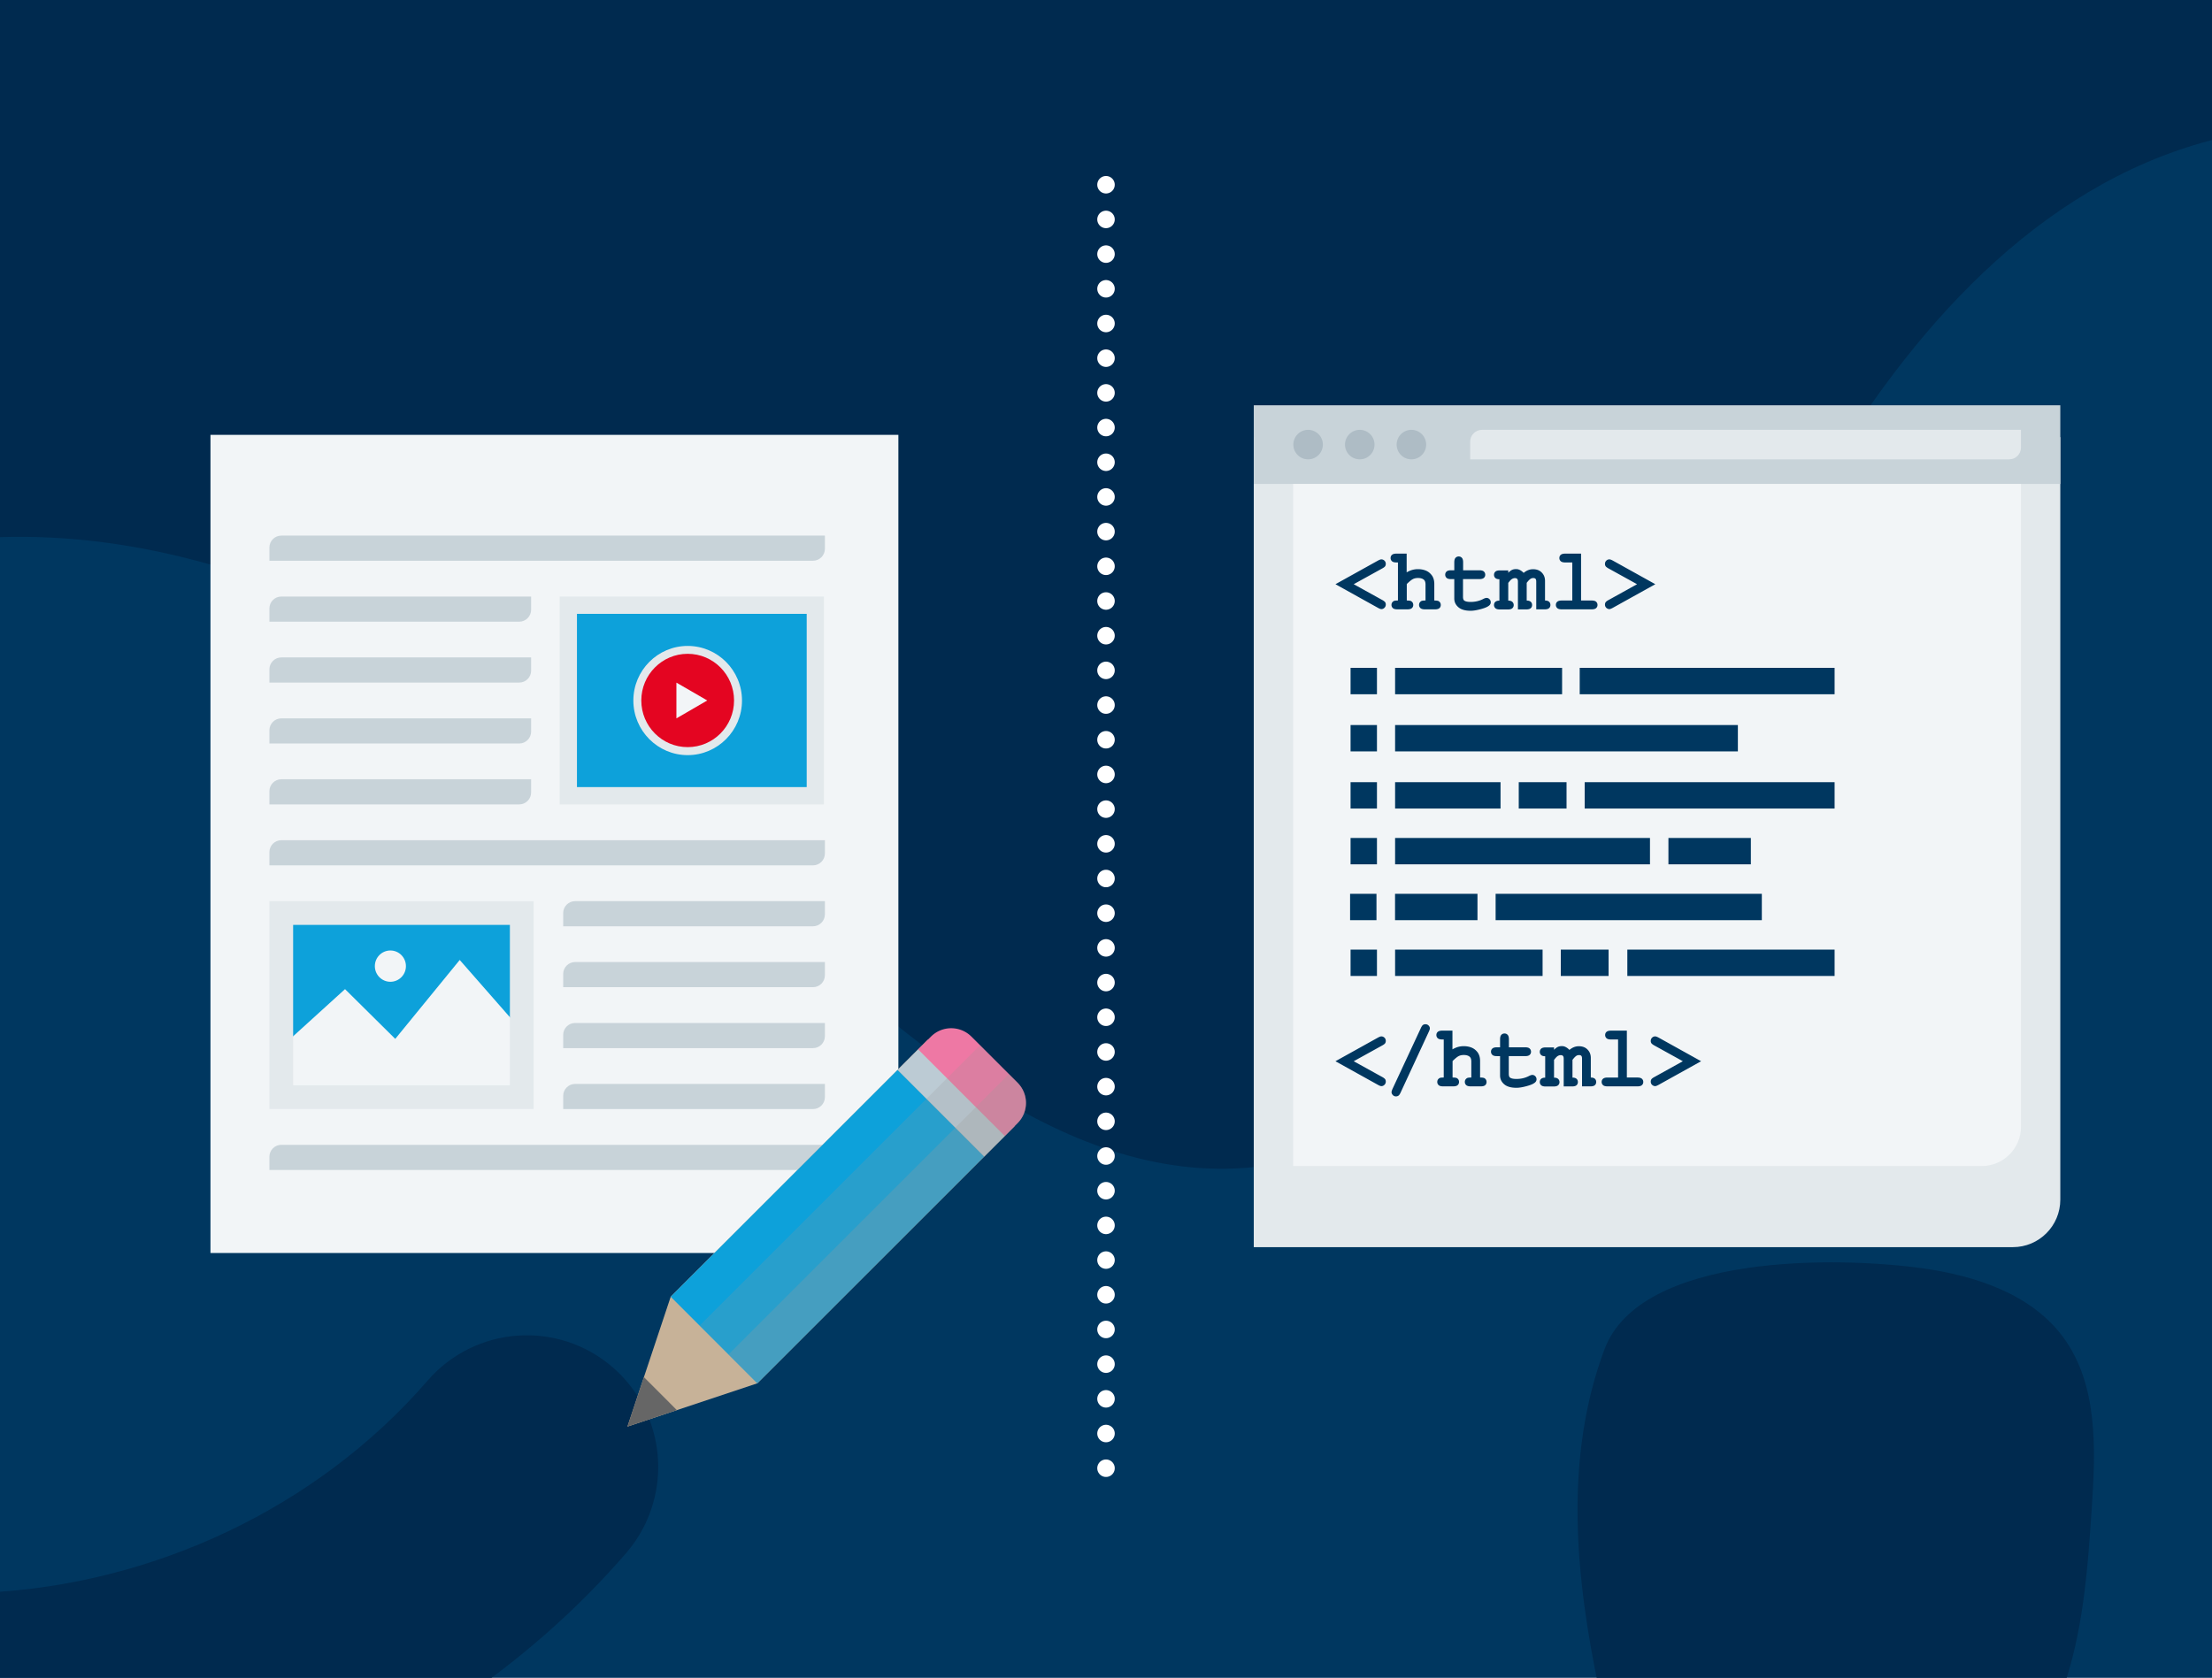 <svg version="1" xmlns="http://www.w3.org/2000/svg" viewBox="0 0 373 283"><defs><filter id="a" x="-15%" y="-20%" width="200%" height="200%"><feOffset result="offOut" in="SourceAlpha" dy="5"/><feColorMatrix result="matrixOut" in="offOut" values="0 0 0 0 0 0 0 0 0 0 0 0 0 0 0 0 0 0 0.5 0"/><feGaussianBlur result="blurOut" in="matrixOut" stdDeviation="8"/><feBlend in="SourceGraphic" in2="blurOut"/></filter></defs><path fill="#003760" d="M-2.5-2.71h378v288.16h-378z"/><path fill="#002A4F" d="M375.5-2.71v25.72c-1.86.42-3.71.91-5.55 1.47-28.8 8.77-49.71 33.79-64.67 59.95-14.95 26.17-25.82 54.8-43.82 78.97-11.4 15.32-26.61 29.16-45.34 32.77-33.37 6.42-62.85-20.37-87.89-43.38C91.76 119.28 45.48 88.01-2.5 90.71V-2.71h378zM352.73 254.31c-.7 10.53-1.47 21.3-5.06 31.14h-77.93c-4.13-19.49-6.04-39.41.79-57.79 6.07-16.35 39.6-15.72 53.68-13.73 8.94 1.26 18.31 4.33 23.68 11.6 5.91 7.99 5.5 18.86 4.84 28.78zM108.41 257.83c-.77 1.46-1.72 2.85-2.84 4.15-7.7 8.89-16.49 16.75-26.08 23.47H-2.5v-16.82c28.26-1.33 55.99-14.26 74.6-35.75 8.02-9.26 22.01-10.26 31.26-2.22 7.94 6.91 9.79 18.24 5.05 27.17z"/><path fill="none" d="M0-2.55h373v287.84H0z"/><g><g fill="none" stroke="#FFF" stroke-width="2.95" stroke-linecap="round" stroke-miterlimit="10"><path d="M186.5 25.31"/><path stroke-dasharray="0,5.851" d="M186.5 31.16v219.41"/><path d="M186.5 253.5"/></g><g filter="url(#a)"><path fill="#F2F5F7" d="M151.49 68.35V197.7c0 4.78-3.85 8.65-8.6 8.65H35.49v-138h116z"/><path fill="#C8D3D9" d="M137.09 89.58H45.43v-2.24c0-1.1.9-2 2-2h91.67v2.24c-.01 1.1-.9 2-2.01 2zM137.09 140.96H45.43v-2.24c0-1.1.9-2 2-2h91.67v2.24c-.01 1.11-.9 2-2.01 2zM137.09 151.24H94.97V149c0-1.1.9-2 2-2h42.13v2.24c-.01 1.1-.9 2-2.01 2zM137.09 161.51H94.97v-2.24c0-1.1.9-2 2-2h42.13v2.24c-.01 1.11-.9 2-2.01 2zM137.09 171.79H94.97v-2.24c0-1.1.9-2 2-2h42.13v2.24c-.01 1.1-.9 2-2.01 2zM87.55 99.86H45.43v-2.24c0-1.1.9-2 2-2h42.13v2.24c-.01 1.1-.9 2-2.01 2zM87.55 110.13H45.43v-2.24c0-1.1.9-2 2-2h42.13v2.24c-.01 1.11-.9 2-2.01 2zM87.55 120.41H45.43v-2.24c0-1.1.9-2 2-2h42.13v2.24c-.01 1.1-.9 2-2.01 2zM87.55 130.68H45.43v-2.24c0-1.1.9-2 2-2h42.13v2.24c-.01 1.11-.9 2-2.01 2zM137.09 182.07H94.97v-2.24c0-1.1.9-2 2-2h42.13v2.24c-.01 1.1-.9 2-2.01 2zM137.09 192.34H45.43v-2.24c0-1.1.9-2 2-2h91.67v2.24c-.01 1.11-.9 2-2.01 2z"/><path fill="#0DA1DA" d="M48.33 149.92h38.74v27.1H48.33z"/><path fill="#F2F5F7" d="M88.5 169.45v9.7h-41l-1-6.7 11.68-10.61 8.47 8.39 10.87-13.31z"/><ellipse fill="#F2F5F7" cx="65.83" cy="157.96" rx="2.62" ry="2.64"/><path fill="#E3E9EC" d="M138.932 95.622v35.06h-44.55v-35.06z"/><path fill="#0DA1DA" d="M97.29 98.54h38.74v29.22H97.29z"/><path fill="#E3E9EC" d="M115.96 122.37c-5.05 0-9.16-4.13-9.16-9.21s4.11-9.21 9.16-9.21 9.16 4.13 9.16 9.21-4.11 9.21-9.16 9.21z"/><ellipse fill="#E40521" cx="115.96" cy="113.15" rx="7.82" ry="7.87"/><path fill="#F2F5F7" d="M114.06 113.15v-3.01l2.6 1.5 2.6 1.51-2.6 1.51-2.6 1.51z"/><path fill="#E3E9EC" d="M85.98 151v27.06H49.43V151h36.55m4-4H45.43v35.06h44.55V147z"/></g><path fill="#E3E9EC" d="M339.42 205.36h-128V68.73h136v128.62c0 4.42-3.58 8.01-8 8.01z" filter="url(#a)"/><path fill="#C8D3D9" d="M211.42 68.36h136v13.27h-136z"/><g fill="#AEBCC5"><circle cx="220.58" cy="74.99" r="2.49"/><circle cx="229.29" cy="74.99" r="2.49"/><circle cx="238" cy="74.99" r="2.49"/></g><path fill="#E3E9EC" d="M338.79 77.48h-90.88V74.5c0-1.1.9-2 2-2h90.88v2.98c0 1.11-.89 2-2 2z"/><path fill="#F2F5F7" d="M334.16 196.68h-116.1V81.63h122.73v108.42c0 3.66-2.97 6.63-6.63 6.63z"/><g fill="#003760"><path d="M228.27 98.54l4.81 2.66c.24.13.4.26.48.36s.12.24.12.41c0 .21-.07.39-.22.54-.15.15-.32.23-.52.23-.13 0-.33-.07-.59-.22l-7.16-3.98 7.16-3.98c.26-.14.45-.21.58-.21.2 0 .38.08.53.22.15.15.22.33.22.54 0 .16-.04.3-.12.41s-.24.23-.48.36l-4.81 2.66zM237.2 93.38v3.16c.31-.18.62-.32.94-.41.32-.09.64-.13.96-.13.51 0 .97.09 1.37.26.4.17.73.45 1 .82.26.38.39.85.39 1.42v2.79c.38 0 .62.04.74.11.23.15.35.36.35.64 0 .22-.07.39-.22.53s-.4.21-.76.21h-1.69c-.35 0-.6-.07-.76-.21a.71.71 0 0 1-.23-.54c0-.27.12-.48.35-.63.12-.08.37-.11.74-.11V98.6c0-.38-.09-.65-.26-.8-.23-.21-.56-.31-1.01-.31-.33 0-.62.06-.87.19s-.59.41-1.02.83v2.78c.38 0 .63.04.74.11.24.15.35.36.35.64 0 .22-.08.39-.23.53-.15.14-.41.21-.76.21h-1.69c-.36 0-.61-.07-.76-.21a.71.71 0 0 1-.23-.54c0-.27.12-.48.35-.63.12-.08.36-.11.74-.11v-6.42h-.25c-.36 0-.61-.07-.76-.21a.71.71 0 0 1-.23-.54c0-.22.08-.4.23-.53.15-.14.41-.21.76-.21h1.72zM246.7 97.68v2.98c0 .32.07.53.2.63.2.16.56.24 1.09.24.76 0 1.46-.16 2.1-.49.25-.13.44-.19.58-.19.19 0 .36.07.5.22.14.14.21.32.21.53 0 .19-.08.36-.23.5-.24.23-.7.44-1.4.63s-1.28.29-1.76.29c-.92 0-1.61-.2-2.07-.6-.46-.4-.69-.89-.69-1.47v-3.27h-.54c-.36 0-.61-.07-.76-.21a.71.71 0 0 1-.23-.54c0-.22.08-.39.23-.53.15-.14.41-.21.76-.21h.54v-1.34c0-.36.07-.61.21-.76a.71.71 0 0 1 .54-.23c.22 0 .39.08.53.23.14.15.21.41.21.76v1.34h2.74c.36 0 .61.07.76.21.15.14.23.32.23.54 0 .22-.08.4-.23.53-.15.14-.41.21-.76.21h-2.76zM254.33 96.19v.42c.24-.24.46-.4.65-.49.2-.09.42-.13.68-.13.22 0 .43.05.64.16.21.11.42.26.62.48.26-.21.52-.37.78-.47.26-.1.53-.15.81-.15.55 0 1 .15 1.34.44.45.39.68.89.68 1.52v3.32c.31 0 .54.07.69.21.15.14.22.32.22.54 0 .22-.07.39-.22.53s-.4.21-.76.21h-1.41V98.1c0-.23-.04-.38-.12-.47s-.21-.13-.38-.13c-.16 0-.32.04-.46.13-.18.12-.4.35-.65.68v2.99c.31 0 .54.07.69.21.15.14.22.32.22.54 0 .22-.07.39-.22.53s-.4.21-.76.21h-1.41v-4.68c0-.22-.04-.38-.13-.47-.08-.09-.21-.13-.38-.13s-.35.06-.51.16c-.17.11-.37.33-.61.65v2.99c.31 0 .54.07.69.21.15.14.23.32.23.54 0 .22-.08.39-.23.53-.15.14-.41.21-.76.21h-1.34c-.36 0-.61-.07-.76-.21a.71.71 0 0 1-.23-.54c0-.22.07-.4.22-.53.15-.14.38-.21.69-.21V97.7c-.31 0-.54-.07-.69-.21-.15-.14-.22-.32-.22-.54s.08-.39.23-.53c.15-.14.41-.21.76-.21h1.41zM266.61 93.38v7.91h1.78c.36 0 .61.07.76.21.15.14.23.32.23.54 0 .22-.08.39-.23.53-.15.14-.41.21-.76.21h-5.04c-.36 0-.61-.07-.76-.21a.71.71 0 0 1-.23-.54c0-.22.08-.4.23-.53.15-.14.41-.21.76-.21h1.78v-6.42h-1.19c-.35 0-.61-.07-.76-.21a.71.71 0 0 1-.23-.54c0-.22.08-.4.23-.53.15-.14.41-.21.76-.21h2.67zM276.05 98.54l-4.81-2.66c-.24-.13-.4-.26-.48-.36a.665.665 0 0 1-.12-.41c0-.21.07-.39.22-.54s.33-.22.53-.22c.13 0 .32.07.58.21l7.16 3.98-7.16 3.98c-.26.14-.45.22-.58.22-.2 0-.38-.08-.53-.22a.732.732 0 0 1-.22-.54c0-.16.04-.3.12-.41.08-.11.24-.23.48-.36l4.81-2.67zM228.27 179l4.81 2.66c.24.13.4.26.48.36.08.11.12.24.12.41 0 .21-.07.39-.22.54-.15.15-.32.23-.52.23-.13 0-.33-.07-.59-.22l-7.16-3.98 7.16-3.98c.26-.14.45-.21.58-.21.2 0 .38.08.53.22.15.15.22.33.22.54 0 .16-.04.3-.12.41s-.24.23-.48.36l-4.81 2.66zM240.93 174.03l-4.75 10.25c-.12.26-.23.42-.33.5-.13.1-.28.15-.46.15-.2 0-.38-.07-.52-.22s-.22-.31-.22-.49c0-.13.06-.32.17-.57l4.77-10.24c.12-.26.23-.42.32-.5.13-.1.28-.15.46-.15.2 0 .38.07.52.21.14.14.22.3.22.49 0 .13-.06.32-.18.57zM244.92 173.84V177c.31-.18.62-.32.94-.41.32-.09.64-.13.96-.13.51 0 .97.09 1.37.26.4.17.73.45 1 .82.26.38.39.85.39 1.42v2.79c.38 0 .62.04.74.11.23.15.35.36.35.64 0 .22-.07.39-.22.53s-.4.21-.76.21H248c-.35 0-.6-.07-.76-.21a.71.71 0 0 1-.23-.54c0-.27.12-.48.35-.63.12-.08.37-.11.74-.11v-2.69c0-.38-.09-.65-.26-.8-.23-.21-.56-.31-1.01-.31-.33 0-.62.06-.87.19s-.59.41-1.02.83v2.78c.38 0 .63.04.74.11.24.15.35.36.35.64 0 .22-.08.39-.23.53-.15.14-.41.21-.76.21h-1.69c-.36 0-.61-.07-.76-.21a.71.71 0 0 1-.23-.54c0-.27.12-.48.35-.63.12-.08.36-.11.74-.11v-6.42h-.25c-.36 0-.61-.07-.76-.21a.71.71 0 0 1-.23-.54c0-.22.08-.4.23-.53.15-.14.41-.21.76-.21h1.72zM254.42 178.14v2.98c0 .32.07.53.2.63.2.16.56.24 1.09.24.76 0 1.46-.16 2.1-.49.25-.13.44-.19.58-.19.19 0 .36.07.5.22.14.14.21.32.21.53 0 .19-.08.36-.23.5-.24.23-.7.44-1.4.63s-1.28.29-1.76.29c-.92 0-1.61-.2-2.07-.6-.46-.4-.69-.89-.69-1.47v-3.27h-.54c-.36 0-.61-.07-.76-.21a.71.71 0 0 1-.23-.54c0-.22.08-.39.23-.53.15-.14.41-.21.76-.21h.54v-1.34c0-.36.07-.61.21-.76a.71.71 0 0 1 .54-.23c.22 0 .39.08.53.23.14.15.21.41.21.76v1.34h2.74c.36 0 .61.07.76.21.15.14.23.32.23.54 0 .22-.08.4-.23.53-.15.14-.41.21-.76.21h-2.76zM262.05 176.65v.42c.24-.24.46-.4.65-.49.2-.09.42-.13.68-.13.22 0 .43.05.64.16s.42.26.62.48c.26-.21.52-.37.78-.47.26-.1.53-.15.81-.15.55 0 1 .15 1.34.44.45.39.68.89.68 1.52v3.32c.31 0 .54.07.69.21.15.14.22.32.22.54s-.07.39-.22.53-.4.21-.76.21h-1.41v-4.68c0-.23-.04-.38-.12-.47-.08-.09-.21-.13-.38-.13-.16 0-.32.04-.46.13-.18.12-.4.35-.65.68v2.99c.31 0 .54.07.69.21.15.14.22.32.22.54s-.07.39-.22.53-.4.21-.76.21h-1.41v-4.68c0-.22-.04-.38-.13-.47-.08-.09-.21-.13-.38-.13s-.35.06-.51.16c-.17.11-.37.33-.61.65v2.99c.31 0 .54.07.69.21s.23.32.23.54-.08.39-.23.53c-.15.14-.41.21-.76.21h-1.34c-.36 0-.61-.07-.76-.21a.71.71 0 0 1-.23-.54c0-.22.07-.4.22-.53.15-.14.38-.21.69-.21v-3.61c-.31 0-.54-.07-.69-.21a.702.702 0 0 1-.22-.54c0-.22.08-.39.23-.53.15-.14.41-.21.76-.21h1.41zM274.33 173.84v7.91h1.78c.36 0 .61.07.76.21.15.14.23.32.23.54 0 .22-.08.39-.23.53-.15.14-.41.21-.76.21h-5.04c-.36 0-.61-.07-.76-.21a.71.71 0 0 1-.23-.54c0-.22.08-.4.23-.53.15-.14.41-.21.76-.21h1.78v-6.42h-1.19c-.35 0-.61-.07-.76-.21a.71.71 0 0 1-.23-.54c0-.22.08-.4.23-.53.15-.14.41-.21.76-.21h2.67zM283.77 179l-4.81-2.66c-.24-.13-.4-.26-.48-.36a.665.665 0 0 1-.12-.41c0-.21.07-.39.22-.54.15-.15.33-.22.53-.22.13 0 .32.07.58.21l7.16 3.98-7.16 3.98c-.26.14-.45.22-.58.22-.2 0-.38-.08-.53-.22s-.22-.33-.22-.54c0-.16.04-.3.12-.41.08-.11.24-.23.48-.36l4.81-2.67zM235.25 112.65h28.16v4.45h-28.16zM266.38 112.65h42.98v4.45h-42.98zM235.25 122.29h57.8v4.45h-57.8zM235.25 131.93h17.78v4.45h-17.78zM267.22 131.93h42.14v4.45h-42.14zM256.1 131.93h8.06v4.45h-8.06zM263.19 160.17h8.06v4.45h-8.06zM281.34 141.34h13.9v4.45h-13.9zM235.24 150.76h13.9v4.45h-13.9zM235.25 141.34h42.98v4.45h-42.98zM252.2 150.76h44.89v4.45H252.2zM235.25 160.17h24.87v4.45h-24.87zM274.41 160.17h34.95v4.45h-34.95zM227.74 112.65h4.45v4.45h-4.45zM227.74 122.29h4.45v4.45h-4.45zM227.74 131.93h4.45v4.45h-4.45zM227.74 141.34h4.45v4.45h-4.45zM227.66 150.76h4.45v4.45h-4.45zM227.74 160.17h4.45v4.45h-4.45z"/></g><g filter="url(#a)"><path fill="#C7B298" d="M171.07 184.97l-43.37 43.36-21.9 7.3 7.3-21.91 43.36-43.36z"/><path fill="#BCCBD4" d="M151.348 175.474l3.478-3.478 14.602 14.601-3.479 3.48z"/><path fill="#EE78A4" d="M171.58 184.45l-2.15 2.15-14.6-14.6 2.15-2.15a4.822 4.822 0 0 1 6.83 0l7.77 7.77a4.822 4.822 0 0 1 0 6.83z"/><path fill="#0DA1DA" d="M113.096 213.72l38.247-38.247 14.602 14.602-38.247 38.247z"/><path opacity=".2" fill="#999" d="M117.97 218.59l47.291-47.29 4.865 4.865-47.291 47.29z"/><path opacity=".4" fill="#999" d="M127.7 228.33l43.93-43.93a4.744 4.744 0 0 0 0-6.72l-1.51-1.51-47.29 47.29 4.87 4.87z"/><path fill="#666" d="M105.8 235.63l8.34-2.78-5.56-5.57z"/></g></g></svg>